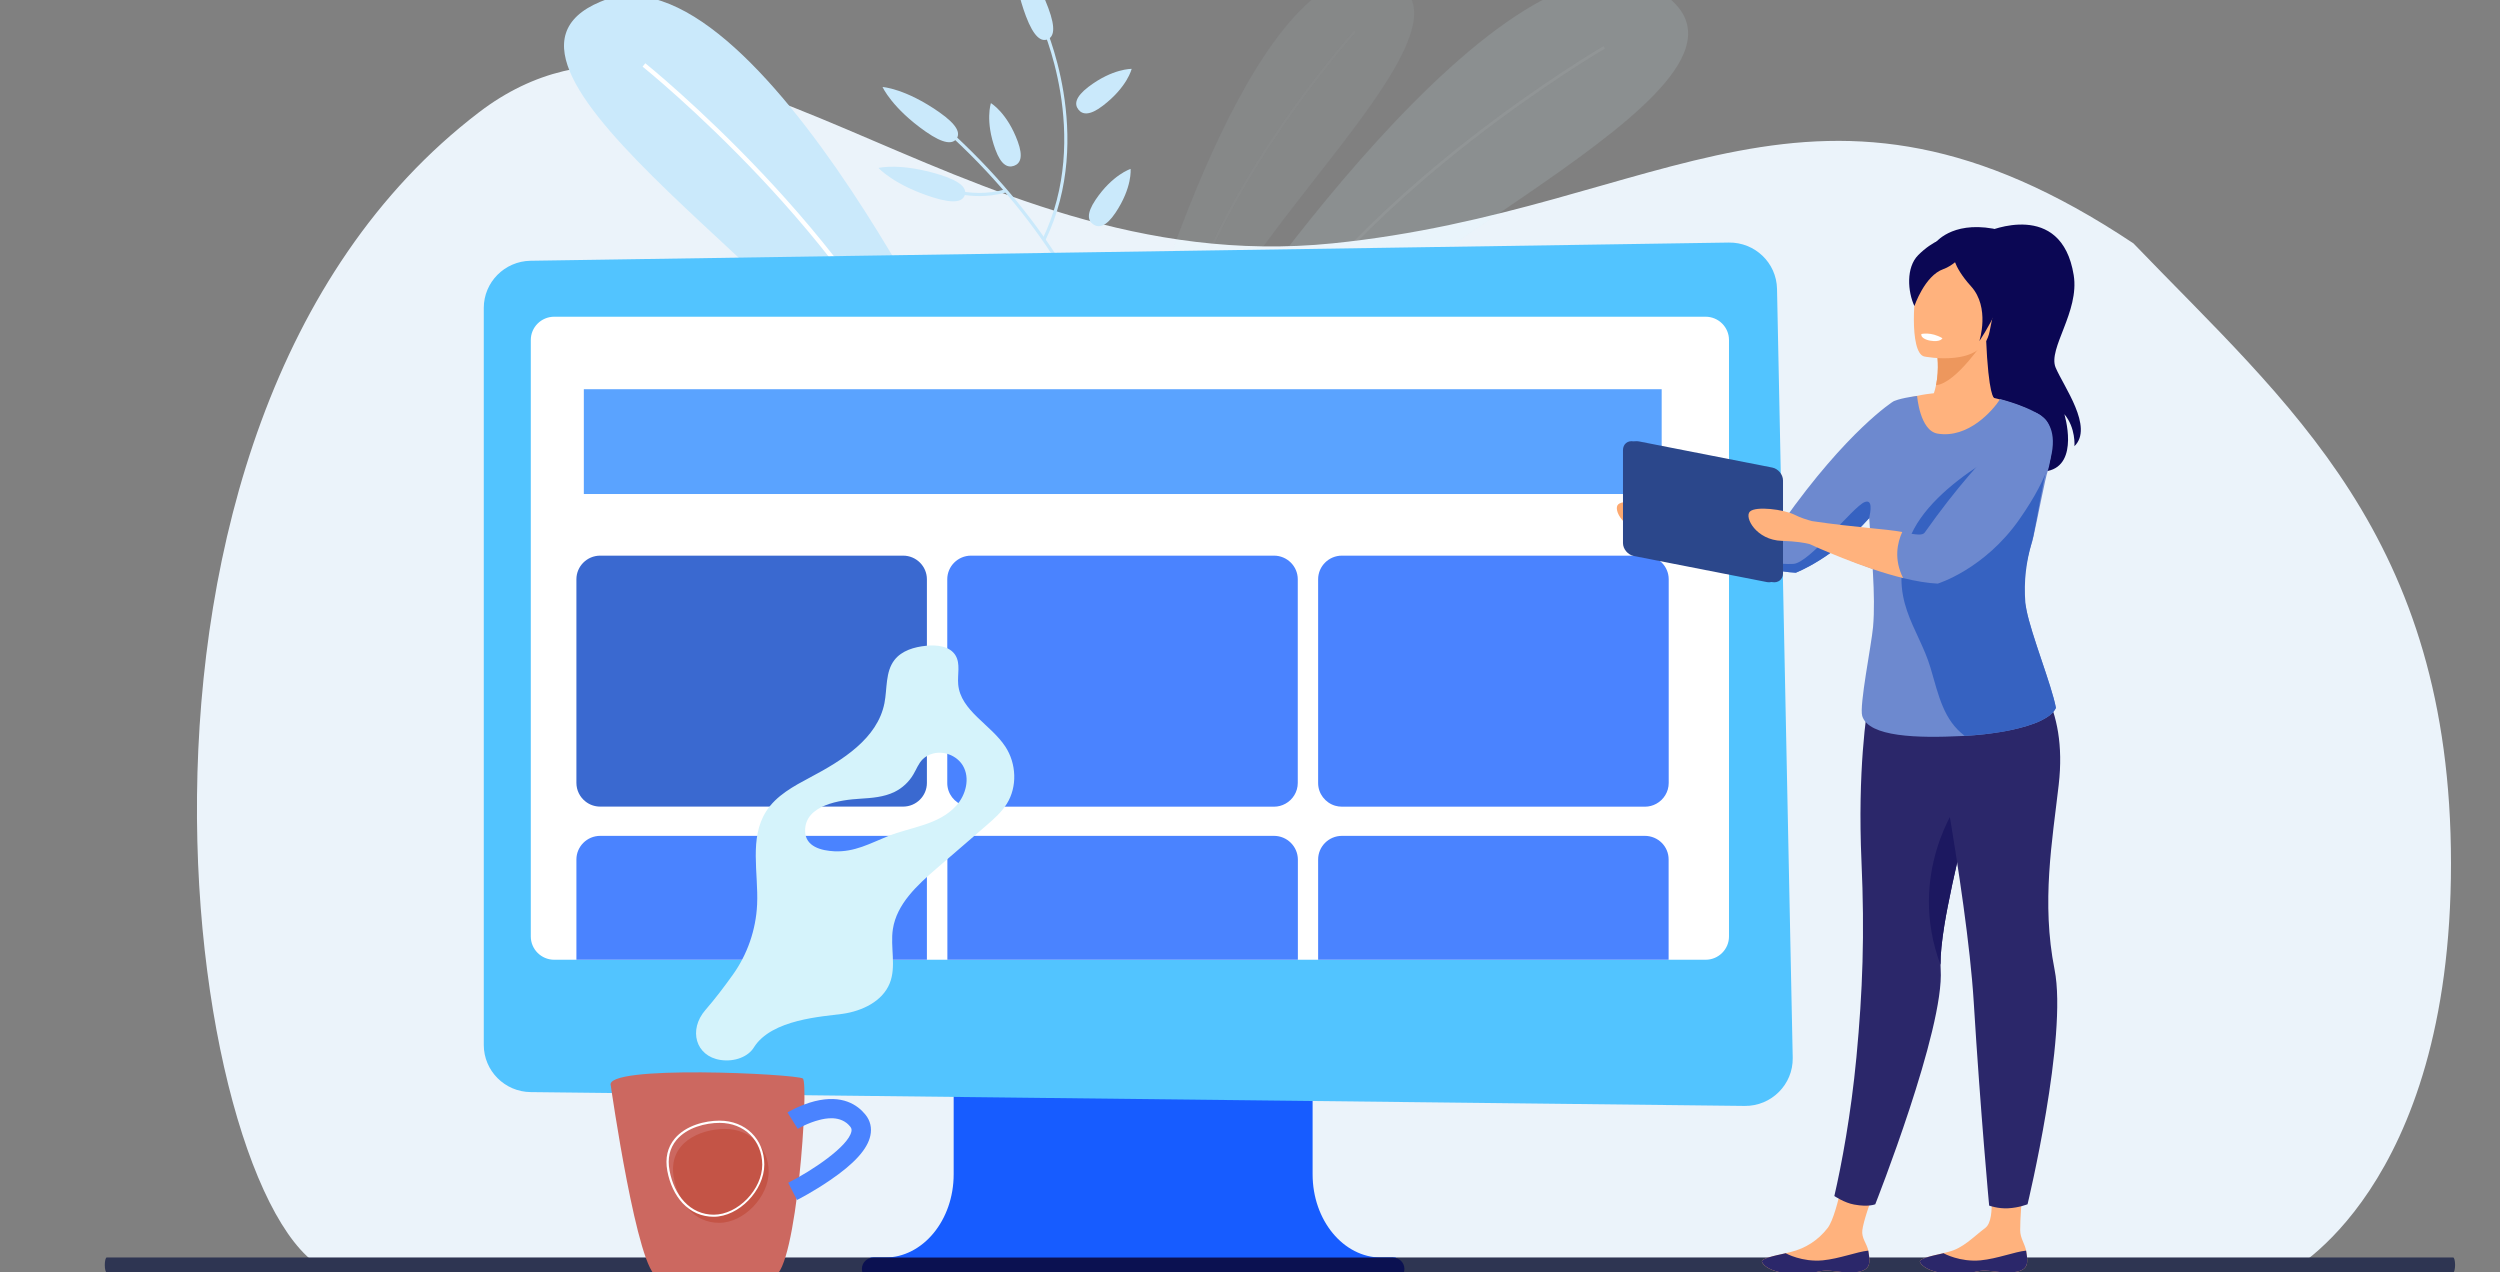 <svg width="167" height="85" viewBox="0 0 167 85" fill="none" xmlns="http://www.w3.org/2000/svg">
<rect x="0" y="0" width="167" height="85" fill="#808080" stroke="none"/>
<g clip-path="url(#clip0_333_278)">
<path d="M22.273 85C12.69 82.248 4.316 28.634 31.999 7.5C46.728 -3.744 63.671 18.826 89 16.258C111.276 13.999 121.21 2.049 142.514 16.258C152.839 27 163.726 35.859 163.726 57.68C163.726 79.5 152.839 85 152.839 85H22.273Z" fill="#EBF3FA"/>
<path d="M163.871 84H7.129C7.058 84 7 84.224 7 84.5C7 84.776 7.058 85 7.129 85H163.871C163.942 85 164 84.776 164 84.5C164 84.224 163.942 84 163.871 84Z" fill="#2E3552"/>
<path d="M73.67 7.063C72.783 7.743 72.297 7.659 72.034 7.314C71.764 6.968 71.818 6.485 72.705 5.805C74.323 4.571 75.594 4.601 75.594 4.601C75.594 4.601 75.312 5.811 73.67 7.063Z" fill="#CAE9FB"/>
<path d="M74.504 14.229C73.88 15.153 73.401 15.237 73.035 14.992C72.669 14.748 72.562 14.277 73.179 13.353C74.312 11.666 75.523 11.284 75.523 11.284C75.523 11.284 75.655 12.518 74.504 14.229Z" fill="#CAE9FB"/>
<path d="M76.366 32.937L76.156 32.943C76.156 32.913 76.019 29.64 74.34 25.032C72.788 20.781 69.569 14.486 63.035 8.649L63.179 8.494C69.749 14.366 72.986 20.698 74.544 24.972C76.228 29.605 76.366 32.901 76.366 32.937Z" fill="#CAE9FB"/>
<path d="M69.834 16.053L69.642 15.964C72.975 9.06 69.528 1.59 69.492 1.519L69.684 1.429C69.72 1.501 73.209 9.06 69.834 16.053Z" fill="#CAE9FB"/>
<path d="M66.242 13.049C64.102 13.311 62.358 12.441 62.34 12.435L62.436 12.244C62.46 12.256 64.696 13.365 67.171 12.644L67.231 12.846C66.895 12.942 66.566 13.007 66.242 13.049Z" fill="#CAE9FB"/>
<path d="M75.425 28.263C71.043 28.305 67.279 26.636 64.246 23.303C64.138 23.19 64.042 23.076 64.012 23.059C64.012 23.059 64.018 23.065 64.036 23.065L64.078 22.856C64.138 22.868 64.18 22.916 64.401 23.154C67.398 26.439 71.103 28.078 75.425 28.043V28.263Z" fill="#CAE9FB"/>
<path d="M69.035 26.755L68.825 26.725C69.233 23.893 66.895 20.084 66.871 20.048L67.051 19.935C67.057 19.947 67.656 20.918 68.202 22.236C68.705 23.458 69.257 25.235 69.035 26.755Z" fill="#CAE9FB"/>
<path d="M62.747 7.498C63.982 8.363 64.15 8.905 63.898 9.263C63.647 9.621 63.071 9.657 61.836 8.792C59.583 7.218 58.953 5.811 58.953 5.811C58.953 5.811 60.464 5.901 62.747 7.498Z" fill="#CAE9FB"/>
<path d="M62.82 11.684C64.258 12.137 64.582 12.608 64.45 13.025C64.318 13.443 63.785 13.645 62.34 13.192C59.715 12.369 58.684 11.219 58.684 11.219C58.684 11.219 60.158 10.849 62.82 11.684Z" fill="#CAE9FB"/>
<path d="M67.419 19.291C68.048 20.209 67.94 20.686 67.581 20.93C67.215 21.175 66.735 21.103 66.106 20.179C64.955 18.504 65.057 17.246 65.057 17.246C65.057 17.246 66.256 17.586 67.419 19.291Z" fill="#CAE9FB"/>
<path d="M67.985 9.448C68.368 10.491 68.153 10.927 67.739 11.075C67.326 11.225 66.876 11.04 66.492 9.99C65.791 8.083 66.193 6.89 66.193 6.89C66.193 6.89 67.272 7.516 67.985 9.448Z" fill="#CAE9FB"/>
<path d="M71.684 25.306C71.762 26.415 71.426 26.773 70.989 26.803C70.551 26.832 70.174 26.523 70.096 25.414C69.958 23.387 70.683 22.355 70.683 22.355C70.683 22.355 71.546 23.255 71.684 25.306Z" fill="#CAE9FB"/>
<path d="M65.175 22.999C65.99 23.762 65.984 24.251 65.684 24.567C65.385 24.883 64.899 24.913 64.084 24.15C62.603 22.755 62.43 21.509 62.43 21.509C62.43 21.509 63.67 21.586 65.175 22.999Z" fill="#CAE9FB"/>
<path d="M70.025 0.529C70.553 1.936 70.379 2.479 69.965 2.634C69.552 2.789 69.066 2.491 68.533 1.084C67.573 -1.486 67.849 -3 67.849 -3C67.849 -3 69.048 -2.076 70.025 0.529Z" fill="#CAE9FB"/>
<g opacity="0.4">
<g opacity="0.4">
<path opacity="0.4" d="M76.184 23.279C76.184 23.279 83.676 -3.542 92.212 -1.498C100.742 0.553 82.478 15.505 80.589 23.375L76.184 23.279Z" fill="#D5F3FB"/>
</g>
<g opacity="0.4">
<g opacity="0.4">
<path opacity="0.4" d="M78.469 23.315C79.14 20.286 80.872 15.29 85.35 8.691C88.023 4.744 90.445 2.061 90.469 2.038L90.577 2.133C90.553 2.157 88.137 4.84 85.47 8.774C81.004 15.356 79.278 20.328 78.613 23.345L78.469 23.315Z" fill="white"/>
</g>
</g>
</g>
<g opacity="0.5">
<g opacity="0.5">
<path opacity="0.5" d="M80.617 24.018C80.617 24.018 100.854 -6.637 110.732 -0.657C120.61 5.323 91.653 16.781 86.108 25.902L80.617 24.018Z" fill="#D5F3FB"/>
</g>
<g opacity="0.5">
<g opacity="0.5">
<path opacity="0.5" d="M83.469 24.978C85.531 21.449 89.727 15.875 98.005 9.383C102.956 5.502 107.074 3.105 107.116 3.081L107.212 3.248C107.17 3.272 103.058 5.668 98.118 9.538C89.865 16.006 85.687 21.556 83.631 25.074L83.469 24.978Z" fill="white"/>
</g>
</g>
</g>
<path d="M65.699 28.49C65.699 28.49 50.593 -4.24 40.115 0.112C29.638 4.47 56.054 19.845 60.088 29.509L65.699 28.49Z" fill="#CAE9FB"/>
<path d="M62.569 29.086C59.901 22.361 54.704 16.024 50.814 11.886C46.594 7.403 42.962 4.482 42.926 4.452L43.106 4.226C43.142 4.255 46.792 7.195 51.024 11.69C54.932 15.839 60.153 22.212 62.839 28.979L62.569 29.086Z" fill="white"/>
<path d="M87.682 78.443V66.621H63.705V78.443C63.705 81.513 61.649 84.005 59.114 84.005H58.148V85.531H93.244V84.005H92.273C89.738 84.005 87.682 81.513 87.682 78.443Z" fill="#175CFF"/>
<path d="M93.048 85.531H58.342C57.916 85.531 57.574 85.192 57.574 84.768C57.574 84.345 57.916 84.005 58.342 84.005H93.048C93.473 84.005 93.815 84.345 93.815 84.768C93.815 85.186 93.473 85.531 93.048 85.531Z" fill="#0B1151"/>
<path d="M116.547 73.876L35.451 72.952C33.713 72.934 32.316 71.527 32.316 69.798V20.573C32.316 18.85 33.707 17.449 35.439 17.419L115.486 16.203C117.23 16.179 118.669 17.556 118.705 19.291L119.754 70.663C119.784 72.439 118.333 73.894 116.547 73.876Z" fill="#52C4FF"/>
<path d="M113.933 64.111H37.022C36.158 64.111 35.457 63.413 35.457 62.555V22.713C35.457 21.855 36.158 21.157 37.022 21.157H113.933C114.796 21.157 115.497 21.855 115.497 22.713V62.555C115.497 63.413 114.796 64.111 113.933 64.111Z" fill="white"/>
<path d="M61.917 38.696V52.301C61.917 53.171 61.204 53.881 60.329 53.881H40.092C39.715 53.881 39.367 53.75 39.097 53.529C38.738 53.243 38.504 52.796 38.504 52.295V38.696C38.504 37.826 39.217 37.117 40.092 37.117H60.329C61.204 37.117 61.917 37.826 61.917 38.696Z" fill="#3A69D0"/>
<path d="M86.691 38.696V52.301C86.691 52.897 86.355 53.422 85.863 53.69C85.636 53.815 85.378 53.887 85.102 53.887H64.872C64.71 53.887 64.56 53.863 64.41 53.821C63.757 53.624 63.277 53.022 63.277 52.307V38.696C63.277 37.826 63.991 37.117 64.866 37.117H85.102C85.977 37.117 86.691 37.826 86.691 38.696Z" fill="#4A83FF"/>
<path d="M111.47 38.696V52.301C111.47 52.897 111.134 53.422 110.643 53.69C110.415 53.815 110.157 53.887 109.882 53.887H89.645C89.483 53.887 89.334 53.863 89.184 53.821C88.53 53.624 88.051 53.022 88.051 52.307V38.696C88.051 37.826 88.764 37.117 89.639 37.117H109.876C110.757 37.117 111.47 37.826 111.47 38.696Z" fill="#4A83FF"/>
<path d="M60.329 55.836H40.092C39.217 55.836 38.504 56.546 38.504 57.416V64.111H61.917V57.416C61.917 56.546 61.204 55.836 60.329 55.836Z" fill="#4A83FF"/>
<path d="M85.104 55.836H64.874C63.998 55.836 63.285 56.546 63.285 57.416V64.111H86.698V57.416C86.692 56.546 85.979 55.836 85.104 55.836Z" fill="#4A83FF"/>
<path d="M109.876 55.836H89.639C88.764 55.836 88.051 56.546 88.051 57.416V64.111H111.464V57.416C111.47 56.546 110.757 55.836 109.876 55.836Z" fill="#4A83FF"/>
<path d="M67.161 49.88C66.19 48.395 64.164 47.483 64.008 45.718C63.948 45.062 64.17 44.341 63.828 43.781C63.451 43.161 62.594 43.065 61.874 43.137C61.077 43.214 60.238 43.459 59.752 44.085C59.135 44.878 59.273 45.986 59.081 46.97C58.614 49.337 56.27 50.792 54.13 51.924C53.021 52.514 51.852 53.141 51.181 54.196C50.036 55.984 50.671 58.309 50.575 60.426C50.497 62.101 49.928 63.758 48.945 65.124C48.37 65.928 47.77 66.721 47.123 67.466C45.972 68.79 46.463 70.555 48.13 70.805C49.065 70.948 49.976 70.59 50.354 69.976C51.534 68.069 55.005 67.908 56.294 67.723C57.583 67.538 58.937 66.9 59.429 65.696C59.89 64.563 59.459 63.269 59.645 62.059C59.902 60.384 61.275 59.126 62.558 58.017C63.661 57.063 64.77 56.109 65.873 55.156C66.382 54.714 66.903 54.261 67.257 53.689C67.965 52.556 67.899 51.006 67.161 49.88ZM63.877 53.82C62.702 55.12 60.843 55.239 59.309 55.859C58.116 56.342 57.085 56.926 55.742 56.867C54.873 56.825 53.806 56.562 53.782 55.531C53.734 53.749 56.174 53.433 57.445 53.355C58.23 53.307 59.045 53.248 59.752 52.902C60.274 52.646 60.718 52.234 61.011 51.733C61.215 51.394 61.353 51 61.635 50.72C61.821 50.535 62.06 50.404 62.318 50.339C63.061 50.136 63.924 50.482 64.32 51.143C64.812 51.972 64.53 53.099 63.877 53.82Z" fill="#D5F3FB"/>
<path d="M40.802 72.528C40.802 72.528 42.606 85.149 43.931 85.262C45.25 85.382 50.201 85.644 51.706 85.262C53.216 84.881 54.049 72.343 53.63 72.045C53.216 71.741 40.251 71.091 40.802 72.528Z" fill="#CC6860"/>
<path d="M53.241 80.159L52.653 79.008C54.278 78.186 56.657 76.582 56.873 75.592C56.903 75.455 56.879 75.366 56.795 75.258C56.154 74.46 55.087 74.722 54.739 74.811C53.954 75.008 53.295 75.401 53.289 75.407L52.605 74.31C52.641 74.293 53.433 73.81 54.428 73.559C56.262 73.106 57.275 73.798 57.808 74.454C58.138 74.859 58.252 75.348 58.138 75.866C57.946 76.767 57.065 77.738 55.453 78.835C54.332 79.604 53.283 80.141 53.241 80.159Z" fill="#4A83FF"/>
<path d="M45.013 78.68C44.581 76.343 46.757 75.413 48.429 75.413C50.096 75.413 51.348 76.618 51.348 78.275C51.348 79.932 49.706 81.685 48.04 81.685C46.367 81.685 45.312 80.314 45.013 78.68Z" fill="#C45446"/>
<path d="M47.675 81.28C46.872 81.28 46.152 80.964 45.595 80.368C45.091 79.825 44.738 79.08 44.576 78.215C44.42 77.363 44.588 76.641 45.073 76.057C45.811 75.175 47.105 74.859 48.065 74.859C49.797 74.859 51.056 76.093 51.056 77.792C51.056 79.521 49.353 81.28 47.675 81.28ZM48.071 75.008C47.141 75.008 45.895 75.312 45.187 76.153C44.732 76.701 44.576 77.387 44.726 78.192C44.882 79.026 45.217 79.748 45.709 80.272C46.236 80.838 46.92 81.142 47.681 81.142C49.287 81.142 50.918 79.455 50.918 77.804C50.912 76.182 49.719 75.008 48.071 75.008Z" fill="white"/>
<rect x="39" y="26" width="72" height="7" fill="#5AA3FF"/>
<path d="M132.787 15.459C132.787 15.459 137.701 13.292 138.523 18.377C138.919 20.824 136.789 23.282 137.314 24.55C137.849 25.819 139.87 28.536 138.573 29.805C138.573 29.805 138.672 28.586 137.899 27.667C137.899 27.667 138.929 31.024 136.779 31.463C134.619 31.893 131.053 29.955 131.301 26.548C131.528 23.142 132.787 15.459 132.787 15.459Z" fill="#0B0754"/>
<path d="M129.271 16.239C129.271 16.239 130.331 14.78 133.125 15.27C135.919 15.759 135.057 21.583 132.669 22.582L129.271 16.239Z" fill="#0B0754"/>
<path d="M117.697 84.291C117.756 84.471 118.093 84.83 118.965 85H121.184C121.65 84.92 121.788 84.82 122.571 84.92C123.76 85.07 124.81 85.07 124.869 84.321C124.889 84.061 124.84 83.791 124.8 83.541C124.711 83.072 124.334 82.712 124.404 82.173C124.562 80.974 126.078 77.328 126.078 77.328L123.472 76.838C123.472 76.838 122.809 81.094 122.085 82.033C121.441 82.862 120.599 83.392 119.628 83.631C119.519 83.661 119.41 83.681 119.302 83.711C118.43 83.901 117.627 84.081 117.697 84.291Z" fill="#FFB27D"/>
<path d="M117.698 84.29C117.757 84.47 118.094 84.83 118.966 85H121.185C121.651 84.92 121.789 84.82 122.572 84.92C123.761 85.07 124.811 85.07 124.87 84.32C124.89 84.061 124.841 83.791 124.801 83.541C124.028 83.621 122.879 84.081 121.76 84.191C120.382 84.32 119.312 83.731 119.312 83.731L119.303 83.711C118.431 83.901 117.628 84.081 117.698 84.29Z" fill="#2B276A"/>
<path d="M122.534 79.895C122.534 79.895 123.217 80.355 123.861 80.465C124.822 80.644 125.268 80.445 125.268 80.445C125.268 80.445 129.905 68.716 129.637 64.75C129.627 64.65 129.627 64.55 129.627 64.451C129.617 63.761 129.716 62.842 129.885 61.793C129.944 61.404 130.024 61.004 130.103 60.584C130.291 59.605 130.519 58.556 130.767 57.477C130.876 57.008 130.995 56.529 131.113 56.049C132.282 51.354 133.699 46.738 133.699 46.738C133.699 46.738 125.337 43.981 124.862 46.559C124.684 47.547 124.079 51.504 124.347 57.547C124.565 62.413 124.426 66.209 124.01 70.614C123.643 74.471 123.019 77.797 122.534 79.895Z" fill="#2B276A"/>
<path d="M129.627 64.451C129.617 63.761 129.716 62.842 129.885 61.793C129.944 61.404 130.023 61.004 130.103 60.584C130.291 59.605 130.519 58.556 130.767 57.477C130.876 57.008 130.994 56.528 131.113 56.049C130.945 54.62 130.816 53.631 130.816 53.631C130.816 53.631 127.348 58.377 129.627 64.451Z" fill="#1C1860"/>
<path d="M128.25 84.291C128.31 84.47 128.647 84.83 129.519 85H131.728C132.194 84.92 132.332 84.82 133.115 84.92C134.304 85.07 135.354 85.07 135.413 84.32C135.433 84.061 135.384 83.791 135.344 83.541C135.255 83.072 134.948 82.712 134.948 82.173C134.948 80.564 135.314 77.637 135.314 77.637L132.857 78.516C132.857 78.516 133.412 81.423 132.62 82.023C131.787 82.652 131.133 83.382 130.163 83.621C130.054 83.651 129.945 83.671 129.836 83.701C128.984 83.901 128.181 84.081 128.25 84.291Z" fill="#FFB27D"/>
<path d="M128.25 84.29C128.31 84.47 128.647 84.83 129.519 85H131.728C132.194 84.92 132.332 84.82 133.115 84.92C134.304 85.07 135.354 85.07 135.413 84.32C135.433 84.061 135.384 83.791 135.344 83.541C134.571 83.621 133.422 84.081 132.303 84.191C130.925 84.32 129.855 83.731 129.855 83.731L129.846 83.711C128.984 83.901 128.181 84.081 128.25 84.29Z" fill="#2B276A"/>
<path d="M128.665 45.809C128.665 45.809 131.389 59.485 131.845 66.928C132.301 74.371 132.875 80.534 132.875 80.534C132.875 80.534 133.47 80.754 134.153 80.714C134.876 80.674 135.441 80.444 135.441 80.444C135.441 80.444 138.136 69.246 137.244 64.76C136.353 60.275 137.096 56.149 137.522 52.422C138.136 47.088 135.768 44.61 134.123 42.922C132.449 41.214 128.665 45.809 128.665 45.809Z" fill="#2B276A"/>
<path d="M128.069 27.907L129.377 29.885L132.002 29.755L133.211 26.588C133.211 26.588 132.834 26.518 132.666 22.572L129.387 23.581C129.387 23.581 129.565 24.61 129.327 25.729C129.169 26.508 128.812 27.348 128.069 27.907Z" fill="#FFB27D"/>
<path d="M127.706 26.518C127.875 26.518 130.966 25.48 135.374 27.288C135.374 27.288 133.284 39.366 134.176 41.663C135.077 43.971 135.414 46.009 135.414 46.009L125.655 46.129C125.655 46.129 125.794 38.217 125.338 35.42C124.902 32.632 127.706 26.518 127.706 26.518Z" fill="#FFB27D"/>
<path d="M111.508 34.64C111.537 34.301 111.646 34.221 111.646 34.221C114.767 34.68 116.828 34.66 117.848 34.86C118.641 35.02 118.968 35.04 119.106 34.84C123.416 28.736 126.468 26.818 126.468 26.818C126.468 26.818 126.795 26.618 128.063 26.448C128.063 26.448 128.241 28.766 129.43 28.966C131.481 29.306 133.125 27.418 133.611 26.658C133.611 26.658 135.959 27.258 136.652 28.047C137.148 28.616 137.088 29.985 136.94 30.834C136.89 31.104 136.841 31.324 136.791 31.453C136.642 31.843 136.098 34.69 135.84 35.819C135.83 35.849 135.83 35.879 135.82 35.899C135.8 35.979 135.79 36.039 135.771 36.099C135.761 36.159 135.741 36.209 135.731 36.239C135.721 36.259 135.721 36.279 135.711 36.299C135.345 37.468 135.127 38.656 135.255 40.115C135.275 40.285 135.305 40.494 135.364 40.724C135.691 42.422 137.049 45.759 137.336 47.288C137.177 47.637 136.801 47.907 136.355 48.127C135.771 48.416 135.047 48.606 134.473 48.736C134.027 48.836 133.343 48.956 132.561 49.046C132.145 49.096 131.699 49.136 131.243 49.156C131.183 49.156 131.114 49.166 131.055 49.166C128.112 49.316 124.823 49.236 124.397 47.827C124.189 47.148 125.011 43.092 125.12 41.883C125.308 39.765 125.001 36.858 124.863 34.61C122.455 37.288 119.958 38.257 119.958 38.257C119.364 38.227 118.68 38.117 117.957 37.957C117.184 37.787 116.382 37.557 115.609 37.308C113.43 36.608 111.369 35.639 111.369 35.639C111.369 35.639 111.438 35.4 111.508 34.64Z" fill="#6D89CF"/>
<path d="M128.964 44.63C129.519 46.538 129.846 48.097 131.243 49.156C131.699 49.126 132.145 49.086 132.561 49.046C133.343 48.956 134.027 48.846 134.473 48.736C135.047 48.606 135.771 48.416 136.355 48.127C136.801 47.907 137.177 47.637 137.336 47.288C137.049 45.759 135.691 42.413 135.364 40.724C135.335 40.554 135.315 40.414 135.295 40.285C135.176 38.766 135.364 37.517 135.701 36.309C135.721 36.249 135.741 36.179 135.751 36.119C135.761 36.079 135.78 36.009 135.8 35.919C135.81 35.899 135.81 35.869 135.82 35.839C136.048 34.76 136.633 31.393 136.781 30.954C136.831 30.814 136.88 30.574 136.93 30.285L135.751 29.146C135.751 29.146 129.014 32.043 127.528 36.049C126.052 40.035 128.162 41.893 128.964 44.63Z" fill="#3662C1"/>
<path d="M115.608 37.298C117.104 37.777 118.719 38.197 119.957 38.257C119.957 38.257 122.434 37.338 124.862 34.61C124.961 34.151 125.109 33.322 124.554 33.541C123.772 33.851 120.899 37.587 119.809 37.667C119.016 37.727 116.797 37.458 115.608 37.298Z" fill="#3662C1"/>
<path d="M120.927 36.239C120.927 36.239 124.246 37.917 127.129 38.616C127.961 38.816 128.754 38.956 129.437 38.986C129.437 38.986 132.558 38.037 134.896 34.69C139.226 28.496 135.936 27.547 135.936 27.547C135.936 27.547 132.885 29.465 128.575 35.569C128.427 35.779 128.05 35.739 127.069 35.539C126.019 35.33 123.939 35.35 121.066 34.93C121.066 34.93 121.016 35.04 120.986 35.38C120.917 36.139 120.927 36.239 120.927 36.239Z" fill="#6D89CF"/>
<path d="M111.366 35.629C111.366 35.629 113.417 36.608 115.606 37.297C116.379 37.547 117.192 37.777 117.954 37.947C118.262 36.558 118.053 35.479 117.836 34.85C116.825 34.65 114.655 34.64 111.544 34.181L111.366 35.629Z" fill="#E75755"/>
<path d="M112.328 34.381C112.328 34.381 111.536 34.231 110.882 33.891C110.228 33.562 108.474 33.342 108.098 33.691C107.721 34.041 108.494 35.48 110.089 35.529C111.684 35.569 112.15 35.839 112.15 35.839L112.328 34.381Z" fill="#FDA970"/>
<path d="M109.476 29.485L118.392 31.234C118.779 31.314 119.105 31.693 119.105 32.093V38.307C119.105 38.696 118.788 38.956 118.392 38.886L109.476 37.138C109.089 37.058 108.762 36.678 108.762 36.279V30.065C108.772 29.665 109.089 29.405 109.476 29.485Z" fill="#2B478B"/>
<path d="M109.128 29.485L118.044 31.234C118.431 31.314 118.758 31.693 118.758 32.093V38.307C118.758 38.696 118.441 38.956 118.044 38.886L109.128 37.138C108.742 37.058 108.415 36.678 108.415 36.279V30.065C108.415 29.665 108.732 29.405 109.128 29.485Z" fill="#2B478B"/>
<path d="M117.896 31.723C118.055 31.753 118.184 31.913 118.184 32.073C118.184 32.233 118.055 32.342 117.896 32.312C117.738 32.282 117.609 32.123 117.609 31.963C117.599 31.793 117.738 31.683 117.896 31.723Z" fill="#2B478B"/>
<path d="M116.895 34.171C117.291 33.791 119.163 34.031 119.867 34.38C120.273 34.59 120.739 34.73 121.046 34.81C123.919 35.24 126.019 35.33 127.069 35.539C126.743 36.249 126.495 37.358 127.129 38.616C124.375 37.947 121.155 36.468 120.867 36.339C120.541 36.259 119.976 36.159 119.025 36.129C117.321 36.079 116.498 34.55 116.895 34.171Z" fill="#FFB27D"/>
<path d="M129.329 25.729C130.687 25.619 132.668 22.572 132.668 22.572L129.389 23.581C129.389 23.581 129.557 24.61 129.329 25.729Z" fill="#ED975D"/>
<path d="M128.528 23.811C128.528 23.811 132.451 24.61 132.907 22.133C133.362 19.655 134.175 18.097 131.688 17.488C129.201 16.878 128.538 17.727 128.191 18.517C127.834 19.296 127.517 23.532 128.528 23.811Z" fill="#FFB27D"/>
<path d="M130.448 16.868C130.448 16.868 130.378 17.707 131.666 19.126C132.954 20.544 132.221 22.782 132.221 22.782C132.221 22.782 134.827 18.966 133.668 17.647C132.508 16.329 130.448 16.868 130.448 16.868Z" fill="#0B0754"/>
<path d="M132.023 15.769C132.023 15.769 130.072 15.11 128.14 17.038C127.308 17.867 127.436 19.495 127.882 20.445C127.882 20.445 128.566 18.416 129.814 17.977C131.062 17.537 132.023 15.769 132.023 15.769Z" fill="#0B0754"/>
<path d="M129.754 22.592C129.754 22.592 129.645 22.882 128.912 22.752C128.912 22.752 128.288 22.642 128.347 22.313C128.347 22.313 128.981 22.143 129.754 22.592Z" fill="white"/>
</g>
<defs>
<clipPath id="clip0_333_278">
<rect width="167" height="85" fill="white"/>
</clipPath>
</defs>
</svg>
